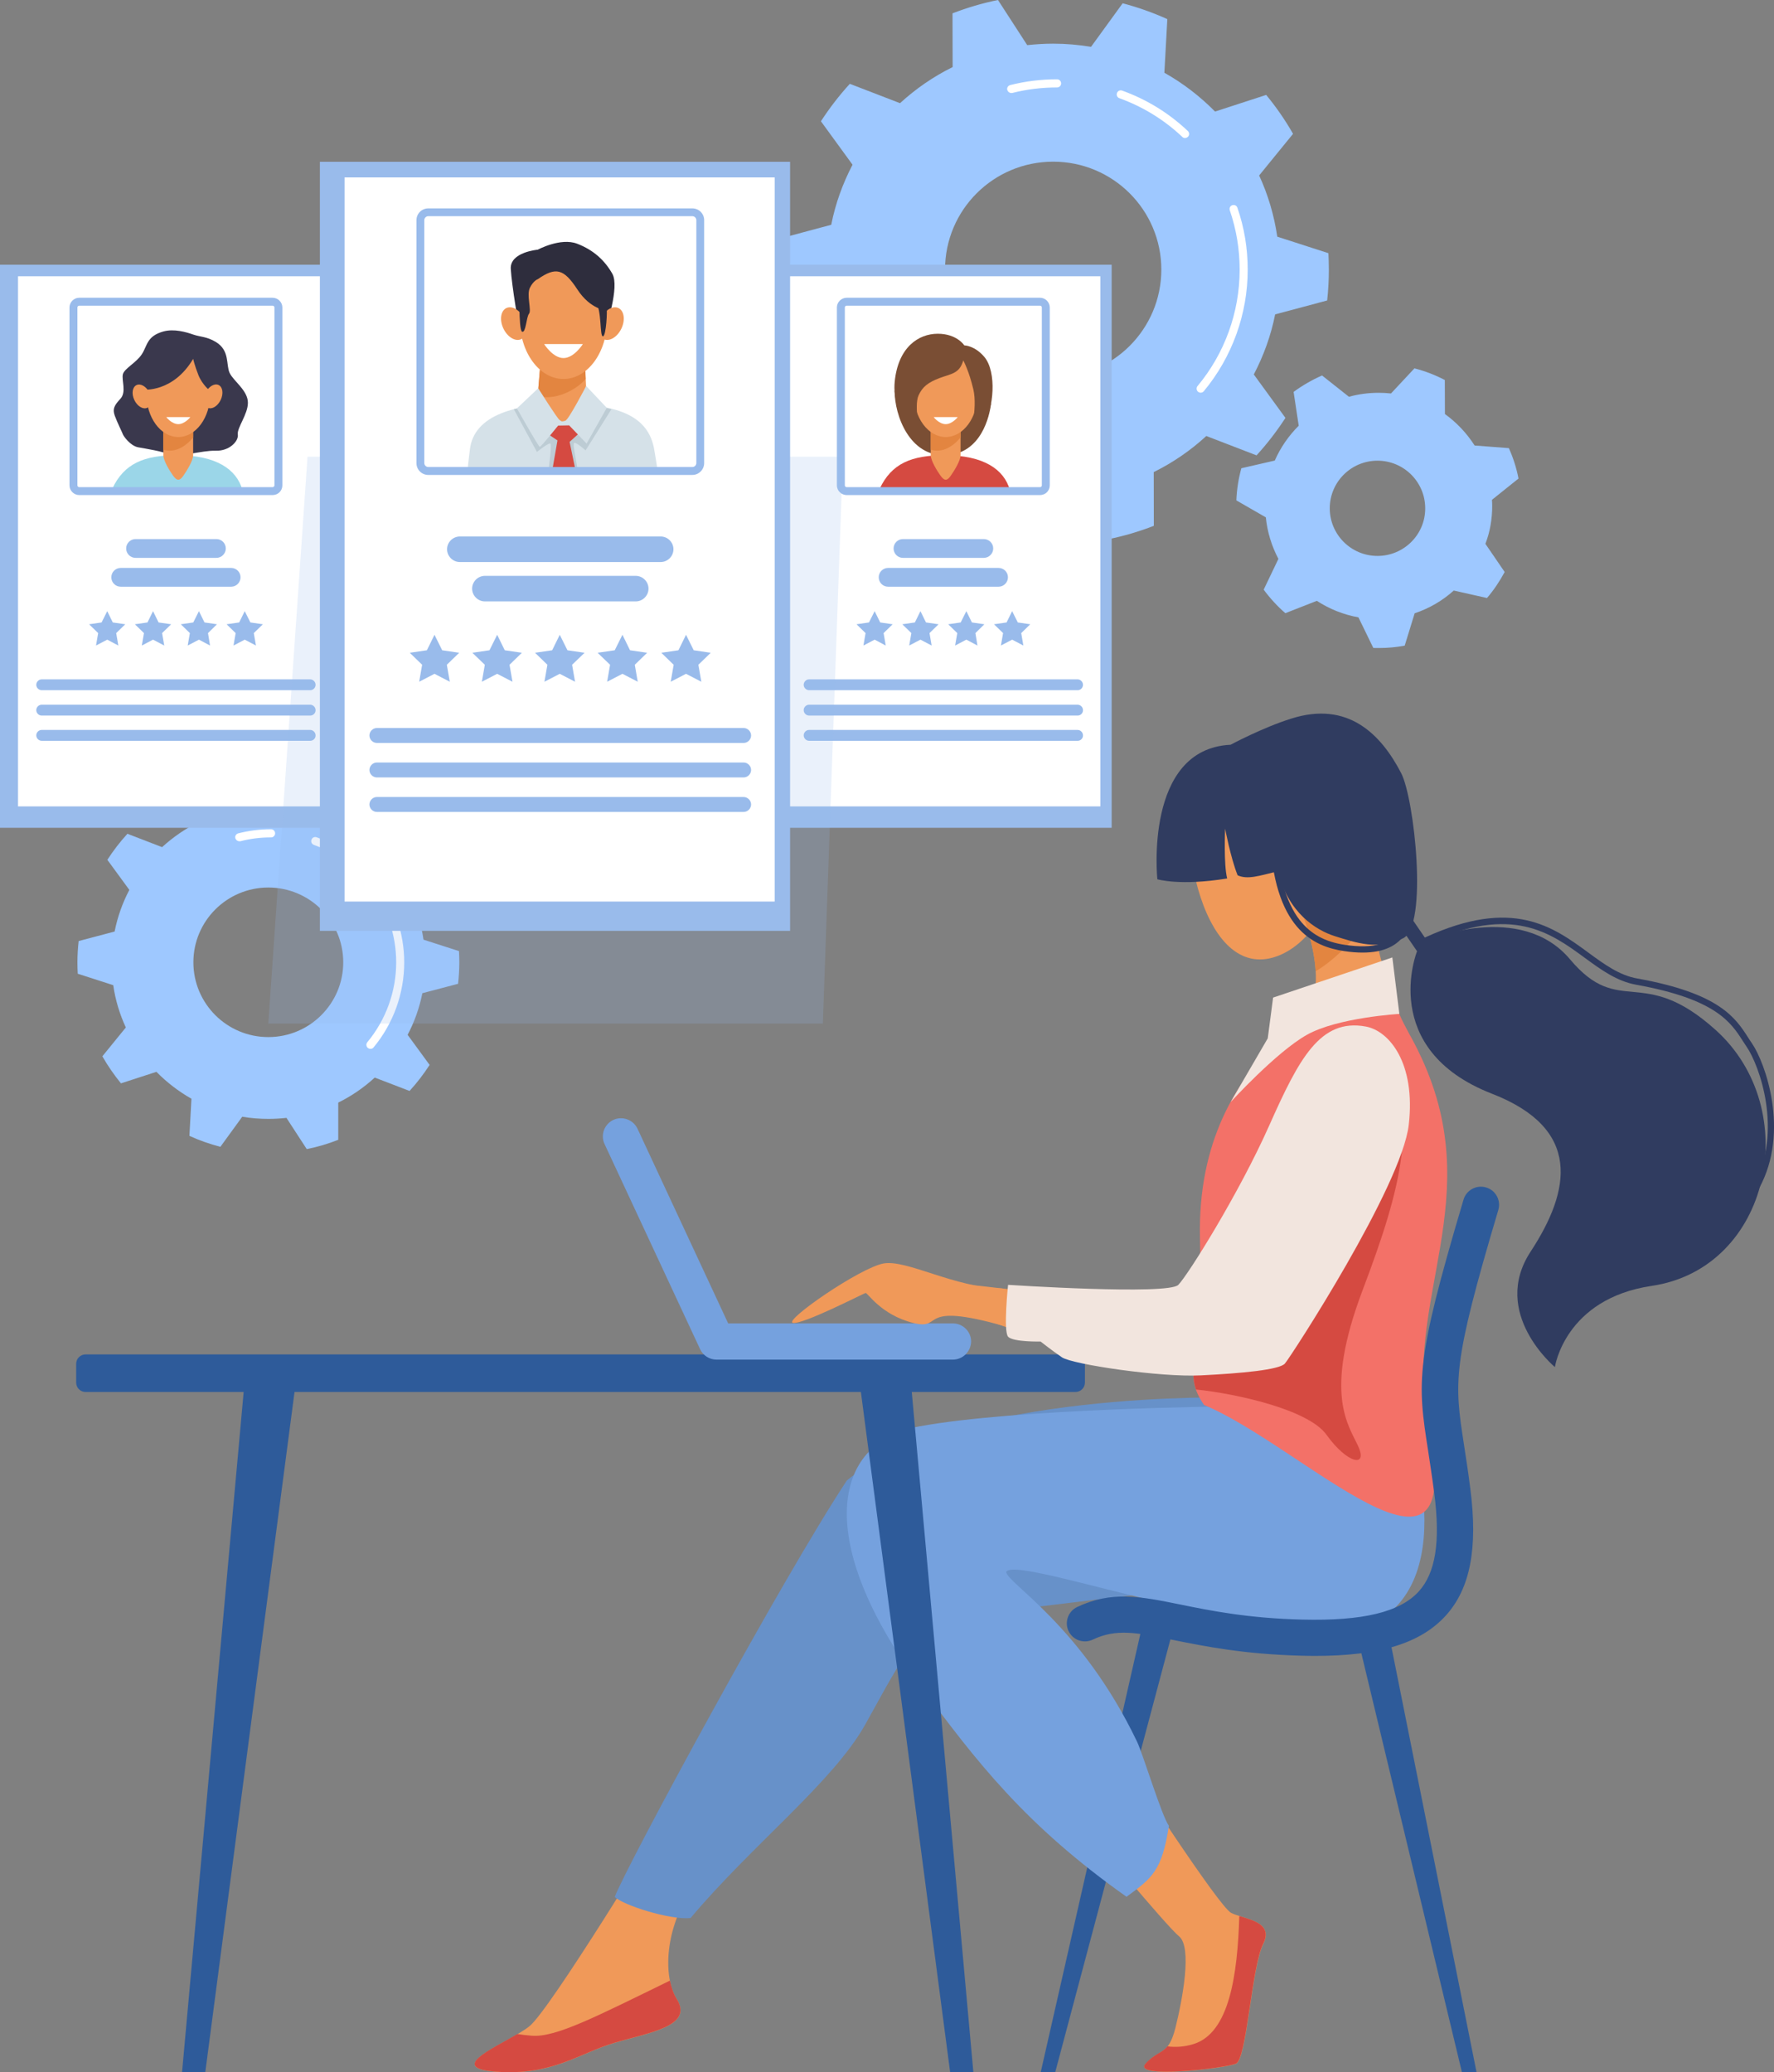 <svg width="113" height="132" viewBox="0 0 113 132" fill="none" xmlns="http://www.w3.org/2000/svg">
<rect x="0" y="0" width="113" height="132" fill="#808080" stroke="none"/>
<g clip-path="url(#clip0_4_7920)">
<path d="M84.537 19.14C84.609 18.492 84.645 17.836 84.645 17.173C84.645 16.82 84.631 16.474 84.617 16.128L81.36 15.076C81.158 13.707 80.768 12.395 80.205 11.177L82.364 8.525C81.865 7.646 81.288 6.817 80.653 6.046L77.396 7.106C76.443 6.14 75.36 5.304 74.168 4.634L74.356 1.218C73.447 0.807 72.493 0.468 71.511 0.209L69.497 2.983C68.71 2.854 67.908 2.782 67.085 2.782C66.522 2.782 65.973 2.818 65.432 2.875L63.569 0C62.572 0.202 61.605 0.49 60.673 0.85L60.681 4.273C59.453 4.879 58.327 5.657 57.33 6.572L54.132 5.34C53.453 6.082 52.839 6.882 52.291 7.725L54.305 10.492C53.684 11.682 53.215 12.964 52.948 14.319L49.633 15.206C49.561 15.854 49.525 16.51 49.525 17.173C49.525 17.526 49.54 17.872 49.554 18.218L52.81 19.27C53.013 20.639 53.403 21.951 53.966 23.169L51.807 25.821C52.305 26.7 52.883 27.529 53.518 28.3L56.775 27.24C57.728 28.206 58.811 29.042 60.002 29.712L59.814 33.128C60.724 33.539 61.677 33.877 62.659 34.137L64.674 31.362C65.461 31.492 66.262 31.564 67.085 31.564C67.648 31.564 68.197 31.528 68.739 31.47L70.602 34.346C71.598 34.144 72.566 33.856 73.497 33.495L73.49 30.072C74.717 29.467 75.844 28.689 76.84 27.773L80.039 29.006C80.718 28.264 81.331 27.464 81.88 26.62L79.865 23.853C80.486 22.664 80.956 21.381 81.223 20.027L84.537 19.14ZM67.085 24.048C63.28 24.048 60.197 20.971 60.197 17.173C60.197 13.375 63.28 10.298 67.085 10.298C70.89 10.298 73.974 13.375 73.974 17.173C73.974 20.971 70.89 24.048 67.085 24.048Z" fill="#9EC8FF"/>
<path d="M76.479 25.014C76.421 25.014 76.364 24.992 76.313 24.956C76.205 24.862 76.19 24.704 76.277 24.596C78.01 22.52 78.963 19.883 78.963 17.18C78.963 15.883 78.754 14.615 78.335 13.397C78.291 13.26 78.356 13.116 78.494 13.072C78.631 13.029 78.775 13.094 78.819 13.231C79.259 14.499 79.476 15.825 79.476 17.18C79.476 20.005 78.479 22.758 76.674 24.927C76.624 24.985 76.551 25.014 76.479 25.014Z" fill="white"/>
<path d="M75.483 8.792C75.418 8.792 75.353 8.77 75.309 8.72C74.147 7.624 72.797 6.796 71.302 6.255C71.165 6.205 71.1 6.061 71.15 5.924C71.201 5.787 71.345 5.722 71.483 5.772C73.042 6.334 74.45 7.199 75.663 8.345C75.764 8.439 75.772 8.604 75.678 8.705C75.62 8.763 75.548 8.792 75.483 8.792Z" fill="white"/>
<path d="M64.414 5.924C64.298 5.924 64.197 5.844 64.161 5.729C64.125 5.592 64.212 5.455 64.349 5.419C65.316 5.174 66.32 5.052 67.331 5.052C67.475 5.052 67.591 5.167 67.591 5.311C67.591 5.455 67.475 5.571 67.331 5.571C66.363 5.571 65.403 5.686 64.472 5.924C64.457 5.924 64.435 5.924 64.414 5.924Z" fill="white"/>
<path d="M29.178 62.667C29.228 62.22 29.257 61.766 29.257 61.305C29.257 61.06 29.25 60.822 29.236 60.584L26.976 59.856C26.838 58.905 26.564 58.005 26.174 57.161L27.669 55.324C27.322 54.718 26.925 54.142 26.485 53.601L24.225 54.336C23.568 53.666 22.817 53.09 21.994 52.621L22.123 50.258C21.495 49.969 20.838 49.739 20.152 49.559L18.759 51.475C18.217 51.382 17.661 51.339 17.091 51.339C16.701 51.339 16.318 51.36 15.943 51.403L14.658 49.407C13.964 49.544 13.293 49.746 12.65 49.998V52.369C11.798 52.787 11.018 53.328 10.325 53.962L8.116 53.111C7.647 53.623 7.221 54.178 6.838 54.769L8.239 56.686C7.805 57.507 7.488 58.401 7.3 59.338L5.011 59.943C4.961 60.39 4.932 60.844 4.932 61.305C4.932 61.55 4.939 61.788 4.953 62.026L7.213 62.754C7.35 63.705 7.625 64.606 8.015 65.449L6.52 67.286C6.867 67.892 7.264 68.468 7.704 69.009L9.964 68.274C10.621 68.944 11.372 69.52 12.195 69.989L12.065 72.353C12.694 72.641 13.351 72.871 14.037 73.052L15.43 71.135C15.972 71.228 16.528 71.272 17.098 71.272C17.488 71.272 17.871 71.25 18.246 71.207L19.539 73.196C20.232 73.059 20.903 72.857 21.546 72.605V70.234C22.398 69.816 23.178 69.275 23.871 68.641L26.088 69.492C26.557 68.98 26.983 68.425 27.366 67.834L25.965 65.917C26.398 65.096 26.716 64.202 26.904 63.265L29.178 62.667ZM17.091 66.061C14.455 66.061 12.318 63.928 12.318 61.298C12.318 58.667 14.455 56.534 17.091 56.534C19.726 56.534 21.864 58.667 21.864 61.298C21.864 63.928 19.726 66.061 17.091 66.061Z" fill="#9EC8FF"/>
<path d="M23.597 66.811C23.539 66.811 23.481 66.789 23.43 66.753C23.322 66.659 23.308 66.501 23.394 66.393C24.579 64.966 25.236 63.164 25.236 61.305C25.236 60.419 25.091 59.547 24.802 58.711C24.759 58.574 24.824 58.43 24.961 58.386C25.098 58.343 25.243 58.408 25.286 58.545C25.589 59.431 25.748 60.361 25.748 61.305C25.748 63.28 25.055 65.204 23.791 66.724C23.748 66.782 23.676 66.811 23.597 66.811Z" fill="white"/>
<path d="M22.91 55.576C22.846 55.576 22.78 55.554 22.737 55.504C21.943 54.755 21.019 54.185 19.993 53.818C19.856 53.767 19.791 53.623 19.842 53.486C19.892 53.349 20.037 53.284 20.174 53.335C21.264 53.731 22.246 54.337 23.098 55.129C23.199 55.23 23.206 55.389 23.113 55.489C23.048 55.547 22.975 55.576 22.91 55.576Z" fill="white"/>
<path d="M15.242 53.587C15.127 53.587 15.026 53.508 14.99 53.392C14.954 53.255 15.04 53.119 15.177 53.083C15.856 52.91 16.556 52.823 17.264 52.823C17.409 52.823 17.524 52.938 17.524 53.083C17.524 53.227 17.409 53.342 17.264 53.342C16.6 53.342 15.943 53.421 15.307 53.587C15.286 53.587 15.264 53.587 15.242 53.587Z" fill="white"/>
<path d="M95.05 32.234C95.05 32.105 95.043 31.968 95.035 31.838L96.725 30.483C96.595 29.806 96.386 29.157 96.111 28.545L93.931 28.379C93.433 27.601 92.79 26.916 92.039 26.375L92.032 24.206C91.425 23.889 90.775 23.637 90.097 23.464L88.602 25.064C88.342 25.035 88.082 25.021 87.822 25.021C87.165 25.021 86.53 25.107 85.923 25.273L84.212 23.918C83.57 24.199 82.963 24.552 82.4 24.963L82.725 27.118C82.089 27.752 81.569 28.501 81.201 29.337L79.071 29.827C78.891 30.483 78.782 31.168 78.753 31.874L80.631 32.955C80.725 33.899 81.006 34.793 81.432 35.6L80.494 37.56C80.898 38.108 81.36 38.612 81.873 39.059L83.88 38.273C84.667 38.785 85.57 39.153 86.53 39.325L87.476 41.271C87.591 41.278 87.7 41.278 87.815 41.278C88.385 41.278 88.942 41.228 89.476 41.127L90.111 39.066C91.043 38.756 91.887 38.259 92.602 37.617L94.718 38.093C95.151 37.589 95.526 37.027 95.844 36.436L94.617 34.641C94.906 33.892 95.05 33.078 95.05 32.234ZM87.743 35.412C86.061 35.412 84.703 34.05 84.703 32.379C84.703 30.699 86.068 29.345 87.743 29.345C89.425 29.345 90.783 30.707 90.783 32.379C90.79 34.05 89.425 35.412 87.743 35.412Z" fill="#9EC8FF"/>
<path d="M21.928 16.863H0V52.729H21.928V16.863Z" fill="#99BBEB"/>
<path d="M21.206 17.598H1.148V51.367H21.206V17.598Z" fill="white"/>
<path d="M7.148 31.139C7.906 29.517 9.184 28.998 11.278 28.998C13.777 28.998 15.076 29.899 15.444 31.218C10.968 31.276 7.148 31.139 7.148 31.139Z" fill="#9BD6E8"/>
<path d="M10.405 21.115C9.35 21.41 9.394 22.001 9.04 22.556C8.686 23.104 7.921 23.471 7.827 23.839C7.733 24.206 8.065 24.97 7.675 25.395C7.285 25.82 7.155 26.037 7.307 26.469C7.459 26.894 7.798 27.572 7.827 27.665C7.856 27.759 8.289 28.4 8.809 28.494C9.329 28.588 10.311 28.739 10.802 28.955C11.293 29.172 12.867 28.681 13.74 28.71C14.614 28.739 15.213 28.098 15.148 27.673C15.091 27.247 15.791 26.39 15.791 25.655C15.791 24.869 14.874 24.278 14.629 23.759C14.383 23.241 14.657 22.325 13.74 21.778C13.163 21.432 12.758 21.468 12.304 21.309C11.849 21.151 11.083 20.927 10.405 21.115Z" fill="#3A384D"/>
<path d="M11.69 30.288C11.451 30.642 11.278 30.656 11.018 30.288C10.809 30 10.405 29.337 10.405 28.999V25.64C10.405 25.302 10.679 25.028 11.018 25.028H11.69C12.029 25.028 12.303 25.302 12.303 25.64V28.999C12.303 29.337 11.906 29.979 11.69 30.288Z" fill="#F09959"/>
<path d="M11.69 25.035H11.018C10.679 25.035 10.405 25.309 10.405 25.648V28.645C11.163 28.883 11.856 28.408 12.303 27.867V25.648C12.303 25.309 12.029 25.035 11.69 25.035Z" fill="#E38540"/>
<path d="M11.358 27.838C12.482 27.838 13.394 26.596 13.394 25.064C13.394 23.532 12.482 22.289 11.358 22.289C10.233 22.289 9.322 23.532 9.322 25.064C9.322 26.596 10.233 27.838 11.358 27.838Z" fill="#F09959"/>
<path d="M12.304 22.859C11.018 25.028 9.119 24.819 9.119 24.819C9.119 24.819 9.163 21.944 10.672 21.792C12.181 21.641 13.069 22.246 13.379 23.241C13.683 24.235 13.379 24.898 13.379 24.898C13.379 24.898 12.889 24.516 12.643 23.904C12.398 23.291 12.304 22.859 12.304 22.859Z" fill="#3A384D"/>
<path d="M9.383 25.975C9.65 25.849 9.712 25.423 9.522 25.024C9.332 24.625 8.962 24.404 8.696 24.53C8.429 24.656 8.367 25.082 8.557 25.481C8.747 25.88 9.117 26.102 9.383 25.975Z" fill="#F09959"/>
<path d="M13.091 25.021C12.903 25.424 12.961 25.849 13.228 25.972C13.495 26.102 13.863 25.878 14.058 25.475C14.246 25.071 14.188 24.646 13.921 24.523C13.654 24.401 13.286 24.624 13.091 25.021Z" fill="#F09959"/>
<path d="M12.123 26.57C12.123 26.57 11.776 27.017 11.358 27.017C10.932 27.017 10.592 26.57 10.592 26.57H12.123Z" fill="white"/>
<path d="M13.784 35.535H8.636C8.304 35.535 8.036 35.268 8.036 34.937C8.036 34.605 8.304 34.339 8.636 34.339H13.784C14.116 34.339 14.383 34.605 14.383 34.937C14.383 35.268 14.109 35.535 13.784 35.535Z" fill="#99BBEB"/>
<path d="M14.723 37.373H7.69C7.358 37.373 7.091 37.106 7.091 36.774C7.091 36.443 7.358 36.176 7.69 36.176H14.723C15.055 36.176 15.322 36.443 15.322 36.774C15.322 37.099 15.055 37.373 14.723 37.373Z" fill="#99BBEB"/>
<path d="M19.762 43.966H2.657C2.469 43.966 2.311 43.808 2.311 43.62C2.311 43.433 2.469 43.275 2.657 43.275H19.755C19.943 43.275 20.102 43.433 20.102 43.62C20.102 43.808 19.95 43.966 19.762 43.966Z" fill="#99BBEB"/>
<path d="M19.762 45.581H2.657C2.469 45.581 2.311 45.422 2.311 45.235C2.311 45.047 2.469 44.889 2.657 44.889H19.755C19.943 44.889 20.102 45.047 20.102 45.235C20.109 45.422 19.95 45.581 19.762 45.581Z" fill="#99BBEB"/>
<path d="M19.762 47.188H2.657C2.469 47.188 2.311 47.029 2.311 46.842C2.311 46.654 2.469 46.496 2.657 46.496H19.755C19.943 46.496 20.102 46.654 20.102 46.842C20.109 47.036 19.95 47.188 19.762 47.188Z" fill="#99BBEB"/>
<path d="M17.365 31.535H5.047C4.708 31.535 4.426 31.254 4.426 30.916V19.587C4.426 19.248 4.708 18.967 5.047 18.967H17.365C17.704 18.967 17.986 19.248 17.986 19.587V30.916C17.986 31.261 17.712 31.535 17.365 31.535ZM5.047 19.472C4.982 19.472 4.931 19.522 4.931 19.587V30.916C4.931 30.98 4.982 31.031 5.047 31.031H17.365C17.43 31.031 17.481 30.98 17.481 30.916V19.587C17.481 19.522 17.43 19.472 17.365 19.472H5.047Z" fill="#99BBEB"/>
<path d="M6.831 38.929L7.184 39.65L7.979 39.765L7.401 40.327L7.538 41.12L6.831 40.745L6.116 41.12L6.253 40.327L5.675 39.765L6.47 39.65L6.831 38.929Z" fill="#99BBEB"/>
<path d="M9.748 38.929L10.101 39.65L10.903 39.765L10.325 40.327L10.462 41.12L9.748 40.745L9.033 41.12L9.17 40.327L8.592 39.765L9.394 39.65L9.748 38.929Z" fill="#99BBEB"/>
<path d="M12.672 38.929L13.026 39.65L13.82 39.765L13.249 40.327L13.38 41.12L12.672 40.745L11.957 41.12L12.094 40.327L11.517 39.765L12.311 39.65L12.672 38.929Z" fill="#99BBEB"/>
<path d="M15.589 38.929L15.95 39.65L16.744 39.765L16.166 40.327L16.304 41.12L15.589 40.745L14.874 41.12L15.011 40.327L14.434 39.765L15.235 39.65L15.589 38.929Z" fill="#99BBEB"/>
<path d="M70.811 16.863H48.882V52.729H70.811V16.863Z" fill="#99BBEB"/>
<path d="M70.089 17.598H50.03V51.367H70.089V17.598Z" fill="white"/>
<path d="M56.984 24.884C56.984 26.491 57.951 29.085 60.24 28.999C62.529 28.912 63.034 26.448 63.121 25.749C63.208 25.049 56.984 24.884 56.984 24.884Z" fill="#7A4E34"/>
<path d="M56.031 31.139C56.789 29.517 58.067 28.999 60.161 28.999C62.659 28.999 63.959 29.899 64.327 31.218C59.85 31.276 56.031 31.139 56.031 31.139Z" fill="#D54A41"/>
<path d="M60.572 30.288C60.334 30.642 60.16 30.656 59.901 30.288C59.691 30 59.287 29.337 59.287 28.999V25.64C59.287 25.302 59.561 25.028 59.901 25.028H60.572C60.911 25.028 61.186 25.302 61.186 25.64V28.999C61.186 29.337 60.789 29.979 60.572 30.288Z" fill="#F09959"/>
<path d="M60.572 25.035H59.901C59.561 25.035 59.287 25.309 59.287 25.648V28.645C60.045 28.883 60.738 28.408 61.186 27.867V25.648C61.186 25.309 60.911 25.035 60.572 25.035Z" fill="#E38540"/>
<path d="M60.24 27.838C61.365 27.838 62.276 26.596 62.276 25.064C62.276 23.532 61.365 22.289 60.24 22.289C59.115 22.289 58.204 23.532 58.204 25.064C58.204 26.596 59.115 27.838 60.24 27.838Z" fill="#F09959"/>
<path d="M61.359 22.96C61.114 23.81 60.587 23.803 59.843 24.084C59.106 24.365 58.753 24.646 58.507 25.194C58.197 25.885 58.644 27.918 58.644 27.918C58.644 27.918 56.774 26.52 56.991 24.314C57.208 22.116 58.507 21.259 59.735 21.259C60.955 21.259 61.424 22.001 61.424 22.001C61.424 22.001 62.074 22.001 62.695 22.729C63.525 23.709 63.265 26.087 62.695 26.938C62.125 27.788 61.742 28.055 61.749 28.018C61.764 27.983 62.283 26.022 62.002 24.812C61.72 23.608 61.359 22.96 61.359 22.96Z" fill="#7A4E34"/>
<path d="M61.005 26.57C61.005 26.57 60.659 27.017 60.24 27.017C59.814 27.017 59.475 26.57 59.475 26.57H61.005Z" fill="white"/>
<path d="M62.666 35.535H57.518C57.186 35.535 56.919 35.268 56.919 34.937C56.919 34.605 57.186 34.339 57.518 34.339H62.666C62.998 34.339 63.266 34.605 63.266 34.937C63.266 35.268 62.991 35.535 62.666 35.535Z" fill="#99BBEB"/>
<path d="M63.605 37.373H56.572C56.24 37.373 55.973 37.106 55.973 36.774C55.973 36.443 56.24 36.176 56.572 36.176H63.605C63.937 36.176 64.204 36.443 64.204 36.774C64.204 37.099 63.937 37.373 63.605 37.373Z" fill="#99BBEB"/>
<path d="M68.645 43.966H51.539C51.352 43.966 51.193 43.808 51.193 43.62C51.193 43.433 51.352 43.275 51.539 43.275H68.638C68.825 43.275 68.984 43.433 68.984 43.62C68.984 43.808 68.832 43.966 68.645 43.966Z" fill="#99BBEB"/>
<path d="M68.645 45.581H51.539C51.352 45.581 51.193 45.422 51.193 45.235C51.193 45.047 51.352 44.889 51.539 44.889H68.638C68.825 44.889 68.984 45.047 68.984 45.235C68.991 45.422 68.832 45.581 68.645 45.581Z" fill="#99BBEB"/>
<path d="M68.645 47.188H51.539C51.352 47.188 51.193 47.029 51.193 46.842C51.193 46.654 51.352 46.496 51.539 46.496H68.638C68.825 46.496 68.984 46.654 68.984 46.842C68.991 47.036 68.832 47.188 68.645 47.188Z" fill="#99BBEB"/>
<path d="M66.247 31.535H53.929C53.59 31.535 53.308 31.254 53.308 30.916V19.587C53.308 19.248 53.59 18.967 53.929 18.967H66.247C66.587 18.967 66.868 19.248 66.868 19.587V30.916C66.868 31.261 66.594 31.535 66.247 31.535ZM53.929 19.472C53.864 19.472 53.814 19.522 53.814 19.587V30.916C53.814 30.98 53.864 31.031 53.929 31.031H66.247C66.312 31.031 66.363 30.98 66.363 30.916V19.587C66.363 19.522 66.312 19.472 66.247 19.472H53.929Z" fill="#99BBEB"/>
<path d="M55.713 38.929L56.067 39.65L56.861 39.765L56.283 40.327L56.42 41.12L55.713 40.745L54.998 41.12L55.135 40.327L54.558 39.765L55.352 39.65L55.713 38.929Z" fill="#99BBEB"/>
<path d="M58.63 38.929L58.984 39.65L59.785 39.765L59.208 40.327L59.345 41.12L58.63 40.745L57.915 41.12L58.052 40.327L57.475 39.765L58.276 39.65L58.63 38.929Z" fill="#99BBEB"/>
<path d="M61.554 38.929L61.908 39.65L62.702 39.765L62.132 40.327L62.262 41.12L61.554 40.745L60.839 41.12L60.977 40.327L60.399 39.765L61.193 39.65L61.554 38.929Z" fill="#99BBEB"/>
<path d="M64.471 38.929L64.832 39.65L65.626 39.765L65.049 40.327L65.186 41.12L64.471 40.745L63.756 41.12L63.894 40.327L63.316 39.765L64.117 39.65L64.471 38.929Z" fill="#99BBEB"/>
<path opacity="0.2" d="M52.413 65.204H17.091L19.589 29.092H53.691L52.413 65.204Z" fill="#99BBEB"/>
<path d="M50.327 10.305H20.376V59.294H50.327V10.305Z" fill="#99BBEB"/>
<path d="M49.345 11.3H21.95V57.428H49.345V11.3Z" fill="white"/>
<path d="M33.091 20.992C33.07 20.934 32.593 18.189 32.535 17.122C32.478 16.056 34.254 15.905 34.254 15.905C34.254 15.905 35.705 15.119 36.759 15.523C37.813 15.926 38.528 16.596 39.005 17.439C39.481 18.275 38.586 20.898 38.586 20.898L33.091 20.992Z" fill="#2E2D3D"/>
<path d="M29.799 29.82C29.792 29.777 29.922 28.696 29.929 28.653C30.174 26.375 32.983 25.734 35.792 25.734C39.092 25.734 41.323 26.339 41.684 28.703C41.691 28.775 41.886 29.856 41.871 29.928C35.756 30.007 29.799 29.82 29.799 29.82Z" fill="#D5E1E8"/>
<path d="M36.348 27.5C36.023 27.983 35.785 28.004 35.424 27.5C35.142 27.103 34.203 26.195 34.203 25.734L34.593 21.151C34.593 20.69 34.969 20.315 35.431 20.315H36.355C36.817 20.315 37.193 20.69 37.193 21.151L37.373 25.734C37.366 26.188 36.644 27.067 36.348 27.5Z" fill="#F09959"/>
<path d="M36.348 20.315H35.424C34.962 20.315 34.586 20.69 34.586 21.151L34.254 25.215C35.286 25.547 36.687 24.877 37.301 24.141L37.185 21.151C37.185 20.69 36.81 20.315 36.348 20.315Z" fill="#E38540"/>
<path d="M32.73 26.066L34.203 28.79C34.203 28.79 34.99 28.141 35.07 28.271C35.149 28.4 34.933 30 34.933 30C34.933 30 36.694 30.022 36.767 29.95C36.846 29.87 36.413 28.206 36.586 28.206C36.767 28.206 37.301 28.689 37.301 28.689L38.947 26.066L38.586 25.979L35.886 27.427L32.998 26.008L32.73 26.066Z" fill="#BDCCD4"/>
<path d="M34.42 27.32L35.51 28.055L35.171 30L36.651 29.921L36.283 28.148L37.193 27.32L36.767 26.916H34.846L34.42 27.32Z" fill="#D54A41"/>
<path d="M34.283 24.732L32.925 26.015C32.925 26.015 34.304 28.465 34.384 28.465C34.463 28.465 35.553 27.11 35.553 27.11L36.254 27.096L37.366 28.256L38.651 25.979L37.337 24.588C37.337 24.588 36.218 26.75 36.008 26.8C35.806 26.851 35.806 26.88 35.64 26.75C35.481 26.635 34.283 24.732 34.283 24.732Z" fill="#D5E1E8"/>
<path d="M35.893 24.141C37.428 24.141 38.673 22.448 38.673 20.358C38.673 18.269 37.428 16.575 35.893 16.575C34.358 16.575 33.113 18.269 33.113 20.358C33.113 22.448 34.358 24.141 35.893 24.141Z" fill="#F09959"/>
<path d="M33.387 20.3C33.647 20.848 33.561 21.432 33.2 21.605C32.831 21.778 32.326 21.475 32.066 20.927C31.806 20.38 31.893 19.796 32.254 19.623C32.622 19.45 33.127 19.753 33.387 20.3Z" fill="#F09959"/>
<path d="M38.261 20.3C38.001 20.848 38.088 21.432 38.449 21.605C38.817 21.778 39.323 21.475 39.583 20.927C39.843 20.38 39.756 19.796 39.395 19.623C39.027 19.45 38.521 19.753 38.261 20.3Z" fill="#F09959"/>
<path d="M37.128 21.915C37.128 21.915 36.572 22.808 35.893 22.808C35.214 22.808 34.658 21.915 34.658 21.915H37.128Z" fill="white"/>
<path d="M34.254 17.785C35.402 16.985 35.914 17.115 36.774 18.434C37.633 19.753 38.666 19.774 38.666 19.774L38.803 18.412C38.803 18.412 37.525 15.941 35.799 16.265C34.081 16.589 33.099 18.131 33.099 18.131C33.099 18.131 33.012 21.028 33.257 21.129C33.496 21.23 33.525 20.192 33.698 19.983C33.871 19.774 33.525 18.78 33.756 18.326C33.987 17.865 34.254 17.785 34.254 17.785Z" fill="#2E2D3D"/>
<path d="M37.944 19.27C38.341 19.709 38.189 21.446 38.406 21.425C38.615 21.403 38.694 19.767 38.637 19.594C38.579 19.428 37.944 19.27 37.944 19.27Z" fill="#2E2D3D"/>
<path d="M42.081 35.801H29.294C28.846 35.801 28.477 35.434 28.477 34.987C28.477 34.54 28.846 34.173 29.294 34.173H42.081C42.529 34.173 42.897 34.54 42.897 34.987C42.897 35.434 42.529 35.801 42.081 35.801Z" fill="#99BBEB"/>
<path d="M40.492 38.309H30.889C30.442 38.309 30.073 37.942 30.073 37.495C30.073 37.048 30.442 36.681 30.889 36.681H40.492C40.94 36.681 41.308 37.048 41.308 37.495C41.308 37.942 40.94 38.309 40.492 38.309Z" fill="#99BBEB"/>
<path d="M47.366 47.325H24.008C23.748 47.325 23.532 47.108 23.532 46.849C23.532 46.59 23.748 46.373 24.008 46.373H47.366C47.626 46.373 47.843 46.59 47.843 46.849C47.843 47.108 47.626 47.325 47.366 47.325Z" fill="#99BBEB"/>
<path d="M47.366 49.522H24.008C23.748 49.522 23.532 49.306 23.532 49.047C23.532 48.787 23.748 48.571 24.008 48.571H47.366C47.626 48.571 47.843 48.787 47.843 49.047C47.843 49.306 47.626 49.522 47.366 49.522Z" fill="#99BBEB"/>
<path d="M47.366 51.72H24.008C23.748 51.72 23.532 51.504 23.532 51.245C23.532 50.985 23.748 50.769 24.008 50.769H47.366C47.626 50.769 47.843 50.985 47.843 51.245C47.843 51.504 47.626 51.72 47.366 51.72Z" fill="#99BBEB"/>
<path d="M44.103 30.253H27.279C26.86 30.253 26.528 29.914 26.528 29.503V14.024C26.528 13.606 26.867 13.274 27.279 13.274H44.103C44.521 13.274 44.854 13.613 44.854 14.024V29.496C44.854 29.914 44.514 30.253 44.103 30.253ZM27.279 13.771C27.142 13.771 27.026 13.887 27.026 14.024V29.496C27.026 29.633 27.142 29.748 27.279 29.748H44.103C44.24 29.748 44.355 29.633 44.355 29.496V14.024C44.355 13.887 44.24 13.771 44.103 13.771H27.279Z" fill="#99BBEB"/>
<path d="M27.676 40.435L28.167 41.422L29.25 41.581L28.463 42.345L28.651 43.426L27.676 42.921L26.701 43.426L26.889 42.345L26.102 41.581L27.192 41.422L27.676 40.435Z" fill="#99BBEB"/>
<path d="M31.669 40.435L32.153 41.422L33.243 41.581L32.456 42.345L32.644 43.426L31.669 42.921L30.694 43.426L30.882 42.345L30.088 41.581L31.178 41.422L31.669 40.435Z" fill="#99BBEB"/>
<path d="M35.655 40.435L36.146 41.422L37.236 41.581L36.442 42.345L36.629 43.426L35.655 42.921L34.68 43.426L34.868 42.345L34.081 41.581L35.171 41.422L35.655 40.435Z" fill="#99BBEB"/>
<path d="M39.648 40.435L40.132 41.422L41.222 41.581L40.435 42.345L40.622 43.426L39.648 42.921L38.673 43.426L38.861 42.345L38.066 41.581L39.157 41.422L39.648 40.435Z" fill="#99BBEB"/>
<path d="M43.698 40.435L44.189 41.422L45.272 41.581L44.485 42.345L44.673 43.426L43.698 42.921L42.724 43.426L42.911 42.345L42.124 41.581L43.215 41.422L43.698 40.435Z" fill="#99BBEB"/>
<path d="M68.507 88.668H5.451C5.119 88.668 4.852 88.401 4.852 88.07V86.873C4.852 86.542 5.119 86.275 5.451 86.275H68.507C68.84 86.275 69.107 86.542 69.107 86.873V88.07C69.107 88.401 68.832 88.668 68.507 88.668Z" fill="#2E5B9A"/>
<path d="M84.609 54.257C85.461 57.255 83.382 60.347 81.086 60.995C78.797 61.644 77.158 59.604 76.306 56.606C75.454 53.609 76.623 50.654 78.912 50.005C81.208 49.35 83.757 51.259 84.609 54.257Z" fill="#F09959"/>
<path d="M71.757 112.348C71.757 112.348 77.634 121.457 78.428 121.853C79.223 122.25 81.208 122.351 80.465 123.835C79.721 125.32 79.425 131.164 78.732 131.46C78.039 131.755 72.089 132.447 72.977 131.46C73.872 130.472 74.421 130.962 74.869 129.182C75.317 127.402 75.952 124.037 75.107 123.345C74.262 122.653 69.107 116.413 69.107 116.413L71.757 112.348Z" fill="#F09959"/>
<path d="M42.189 116.261C42.189 116.261 35.048 128.008 33.727 129.067C32.405 130.126 28.037 131.705 31.611 131.971C35.185 132.238 36.904 130.782 39.149 130.126C41.395 129.463 44.175 129.067 43.113 127.352C42.052 125.637 42.492 121.889 44.774 119.511C47.056 117.133 42.189 116.261 42.189 116.261Z" fill="#F09959"/>
<path d="M78.631 89.021C78.631 89.021 60.955 88.56 53.944 94.303C49.843 100.508 39.929 118.812 39.157 120.83C39.684 121.356 42.658 122.307 43.987 122.178C47.886 117.537 53.049 113.523 55.099 109.876C57.626 105.387 58.406 103.146 62.507 102.749C66.609 102.353 75.865 101.034 78.645 101.034C81.41 101.027 78.631 89.021 78.631 89.021Z" fill="#6791C9"/>
<path d="M94.053 132H93.122L86.479 104.327H88.515L94.053 132Z" fill="#2E5B9A"/>
<path d="M66.291 132H67.215L74.84 103.347H72.804L66.291 132Z" fill="#2E5B9A"/>
<path d="M88.703 87.81L78.421 89.583C78.421 89.583 64.76 89.706 58.522 90.866C52.839 91.925 52.002 98.361 58.522 107.232C62.226 112.269 65.352 116.29 71.757 120.823C73.389 119.627 74.01 119.18 74.457 116.304C73.995 115.67 72.797 111.7 72.421 110.929C68.883 103.542 64.154 100.854 64.089 100.126C64.883 98.836 85.108 106.835 89.129 102.129C92.971 97.647 88.703 87.81 88.703 87.81Z" fill="#75A1DE"/>
<path d="M89.129 64.584C86.421 64.202 83.663 64.721 81.086 66.58C78.833 68.872 76.284 72.655 76.436 78.889C76.631 86.809 75.208 87.32 76.696 89.497C82.898 92.055 93.512 103.045 91.014 91.262C89.201 82.73 94.985 76.374 90.321 66.912C89.952 66.141 89.476 65.398 89.129 64.584Z" fill="#F37168"/>
<path d="M76.443 81.872C76.32 86.001 75.735 87.219 76.183 88.509C78.71 88.769 83.338 89.778 84.494 91.392C85.815 93.237 87.136 93.503 86.522 92.141C85.909 90.779 84.277 88.841 86.79 82.197C89.302 75.552 90.494 71.063 88.024 66.443L76.443 81.872Z" fill="#D54A41"/>
<path d="M89.129 64.584C87.461 60.642 87.05 56.217 87.05 56.217L82.689 57.507C82.689 57.507 85.165 63.049 82.79 65.031C82.284 65.449 81.699 65.96 81.086 66.58C83.671 64.721 86.429 64.209 89.129 64.584Z" fill="#F09959"/>
<path d="M87.187 57.27C86.927 57.039 86.602 56.751 86.263 56.455L82.703 57.507C82.703 57.514 82.696 57.522 82.696 57.529C82.782 57.724 83.685 59.835 83.808 61.867C84.869 61.226 86.032 60.181 87.36 58.35C87.288 57.94 87.23 57.579 87.187 57.27Z" fill="#E38540"/>
<path d="M86.068 65.823C81.57 67.394 82.075 72.122 77.938 79.091C75.793 82.701 73.808 82.643 73.808 82.643C73.808 82.643 68.789 82.686 62.717 81.944C58.912 81.483 58.673 82.607 61.316 83.551C66.652 85.454 72.183 87.5 76.652 87.01C81.115 86.513 88.747 75.149 89.144 72.194C89.678 68.101 88.328 65.031 86.068 65.823Z" fill="#F09959"/>
<path d="M83.75 105.48C83.468 105.48 83.187 105.473 82.891 105.466C79.23 105.372 76.732 104.868 74.731 104.464C72.392 103.989 71.107 103.729 69.605 104.443C69.027 104.717 68.341 104.472 68.067 103.902C67.793 103.326 68.038 102.641 68.609 102.367C70.804 101.322 72.645 101.69 75.194 102.209C77.107 102.598 79.49 103.081 82.948 103.167C86.819 103.261 89.18 102.692 90.378 101.366C91.447 100.184 91.757 98.202 91.36 95.125C91.223 94.073 91.086 93.194 90.97 92.422C90.631 90.239 90.407 88.805 90.689 86.578C90.949 84.51 91.635 81.757 93.223 76.417C93.404 75.804 94.046 75.458 94.66 75.639C95.274 75.819 95.62 76.46 95.44 77.073C92.479 87.025 92.631 87.99 93.259 92.069C93.382 92.855 93.519 93.748 93.656 94.829C94.147 98.627 93.649 101.193 92.097 102.908C90.494 104.673 87.902 105.48 83.75 105.48Z" fill="#2E5B9A"/>
<path d="M42.673 126.163C37.936 128.476 35.38 129.802 33.864 129.672C33.503 129.644 33.207 129.608 32.961 129.564C31.272 130.559 28.571 131.741 31.611 131.964C35.185 132.231 36.904 130.775 39.149 130.119C41.395 129.456 44.175 129.06 43.113 127.345C42.911 127.02 42.767 126.617 42.673 126.163Z" fill="#D54A41"/>
<path d="M78.941 122.048C78.826 125.795 78.313 129.507 76.017 130.206C75.41 130.393 74.854 130.415 74.363 130.35C74.002 130.797 73.562 130.797 72.97 131.452C72.075 132.44 78.031 131.748 78.725 131.452C79.418 131.157 79.714 125.312 80.457 123.828C81.071 122.61 79.844 122.329 78.941 122.048Z" fill="#D54A41"/>
<path d="M60.688 86.607H45.641C45.193 86.607 44.781 86.347 44.593 85.937L38.507 72.871C38.239 72.295 38.492 71.61 39.07 71.336C39.648 71.07 40.334 71.322 40.608 71.898L46.384 84.301H60.702C61.338 84.301 61.858 84.82 61.858 85.454C61.843 86.095 61.331 86.607 60.688 86.607Z" fill="#75A1DE"/>
<path d="M63.843 82.074C60.803 82.031 57.785 80.222 56.283 80.481C54.782 80.748 49.893 84.135 50.507 84.265C51.121 84.394 55.005 82.391 55.135 82.362C55.265 82.333 56.103 83.753 58.175 84.272C60.248 84.791 58.19 82.723 64.616 84.661C68.789 85.915 63.843 82.074 63.843 82.074Z" fill="#F09959"/>
<path d="M88.689 60.988L89.136 64.584C89.136 64.584 85.201 64.815 83.245 65.917C81.288 67.02 78.392 70.198 78.392 70.198L80.753 66.141L81.093 63.546L88.689 60.988Z" fill="#F2E5DE"/>
<path d="M87.006 65.391C84.082 64.843 82.732 67.459 80.833 71.725C78.934 75.992 75.699 81.18 75.057 81.843C74.414 82.513 64.212 81.843 64.212 81.843C64.212 81.843 63.901 84.791 64.212 85.144C64.522 85.497 66.284 85.454 66.284 85.454C66.284 85.454 66.991 86.016 67.648 86.463C68.313 86.909 73.909 87.745 76.508 87.609C79.107 87.479 81.49 87.255 81.844 86.859C82.198 86.463 89.295 75.552 89.736 71.639C90.183 67.726 88.501 65.672 87.006 65.391Z" fill="#F2E5DE"/>
<path d="M78.385 47.44C72.854 47.707 73.721 56.008 73.721 56.008C73.721 56.008 75.158 56.448 78.168 55.958C77.937 55.064 78.038 52.787 78.038 52.787C78.038 52.787 78.385 54.632 78.833 55.756C79.468 56.044 80.19 55.792 81.41 55.497C82.039 58.134 83.815 59.251 85.028 59.633C86.371 60.051 87.793 60.556 89.382 59.763C90.97 58.97 90.097 50.877 89.252 49.249C87.988 46.806 85.887 44.615 82.248 45.775C80.428 46.344 78.385 47.44 78.385 47.44Z" fill="#303C60"/>
<path d="M88.003 57.298L90.263 60.592C90.263 60.592 87.757 66.84 95.043 69.672C100.747 71.891 100.075 75.797 97.498 79.725C94.92 83.652 99.043 87.082 99.043 87.082C99.043 87.082 99.671 82.73 105.216 81.908C112.776 80.791 114.921 70.659 109.267 65.593C104.595 61.399 103.173 64.872 100.01 61.111C96.848 57.349 90.876 59.893 90.876 59.893L88.689 56.707L88.003 57.298Z" fill="#303C60"/>
<path d="M111.874 75.797C111.837 75.797 111.809 75.79 111.78 75.776C111.686 75.725 111.65 75.603 111.7 75.502C113.599 72.035 112.047 67.834 111.267 66.695C111.188 66.573 111.108 66.451 111.021 66.321C110.256 65.124 109.303 63.64 104.213 62.725C102.985 62.501 101.996 61.781 100.942 61.01C98.768 59.417 96.313 57.615 90.963 60.073C90.862 60.116 90.739 60.073 90.696 59.972C90.653 59.871 90.696 59.748 90.797 59.705C96.357 57.154 98.92 59.028 101.18 60.685C102.191 61.428 103.151 62.127 104.285 62.328C109.549 63.272 110.552 64.843 111.361 66.105C111.44 66.234 111.52 66.35 111.599 66.465C112.415 67.654 114.04 72.057 112.054 75.689C112.011 75.761 111.946 75.797 111.874 75.797Z" fill="#303C60"/>
<path d="M86.797 60.678C86.436 60.678 86.046 60.649 85.62 60.584C83.685 60.296 81.093 59.201 80.883 53.039C80.876 52.931 80.97 52.837 81.078 52.83C81.194 52.83 81.281 52.917 81.288 53.025C81.374 55.562 81.88 57.442 82.79 58.61C83.483 59.496 84.4 60.001 85.678 60.188C87.469 60.455 88.653 60.123 89.201 59.208C89.259 59.114 89.382 59.086 89.476 59.136C89.57 59.194 89.606 59.316 89.548 59.41C89.05 60.253 88.126 60.678 86.797 60.678Z" fill="#303C60"/>
<path d="M11.596 132H13.076L18.86 87.911H15.589L11.596 132Z" fill="#2E5B9A"/>
<path d="M62.002 132H60.522L54.738 87.911H58.009L62.002 132Z" fill="#2E5B9A"/>
</g>
<defs>
<clipPath id="clip0_4_7920">
<rect width="113" height="132" fill="white"/>
</clipPath>
</defs>
</svg>
